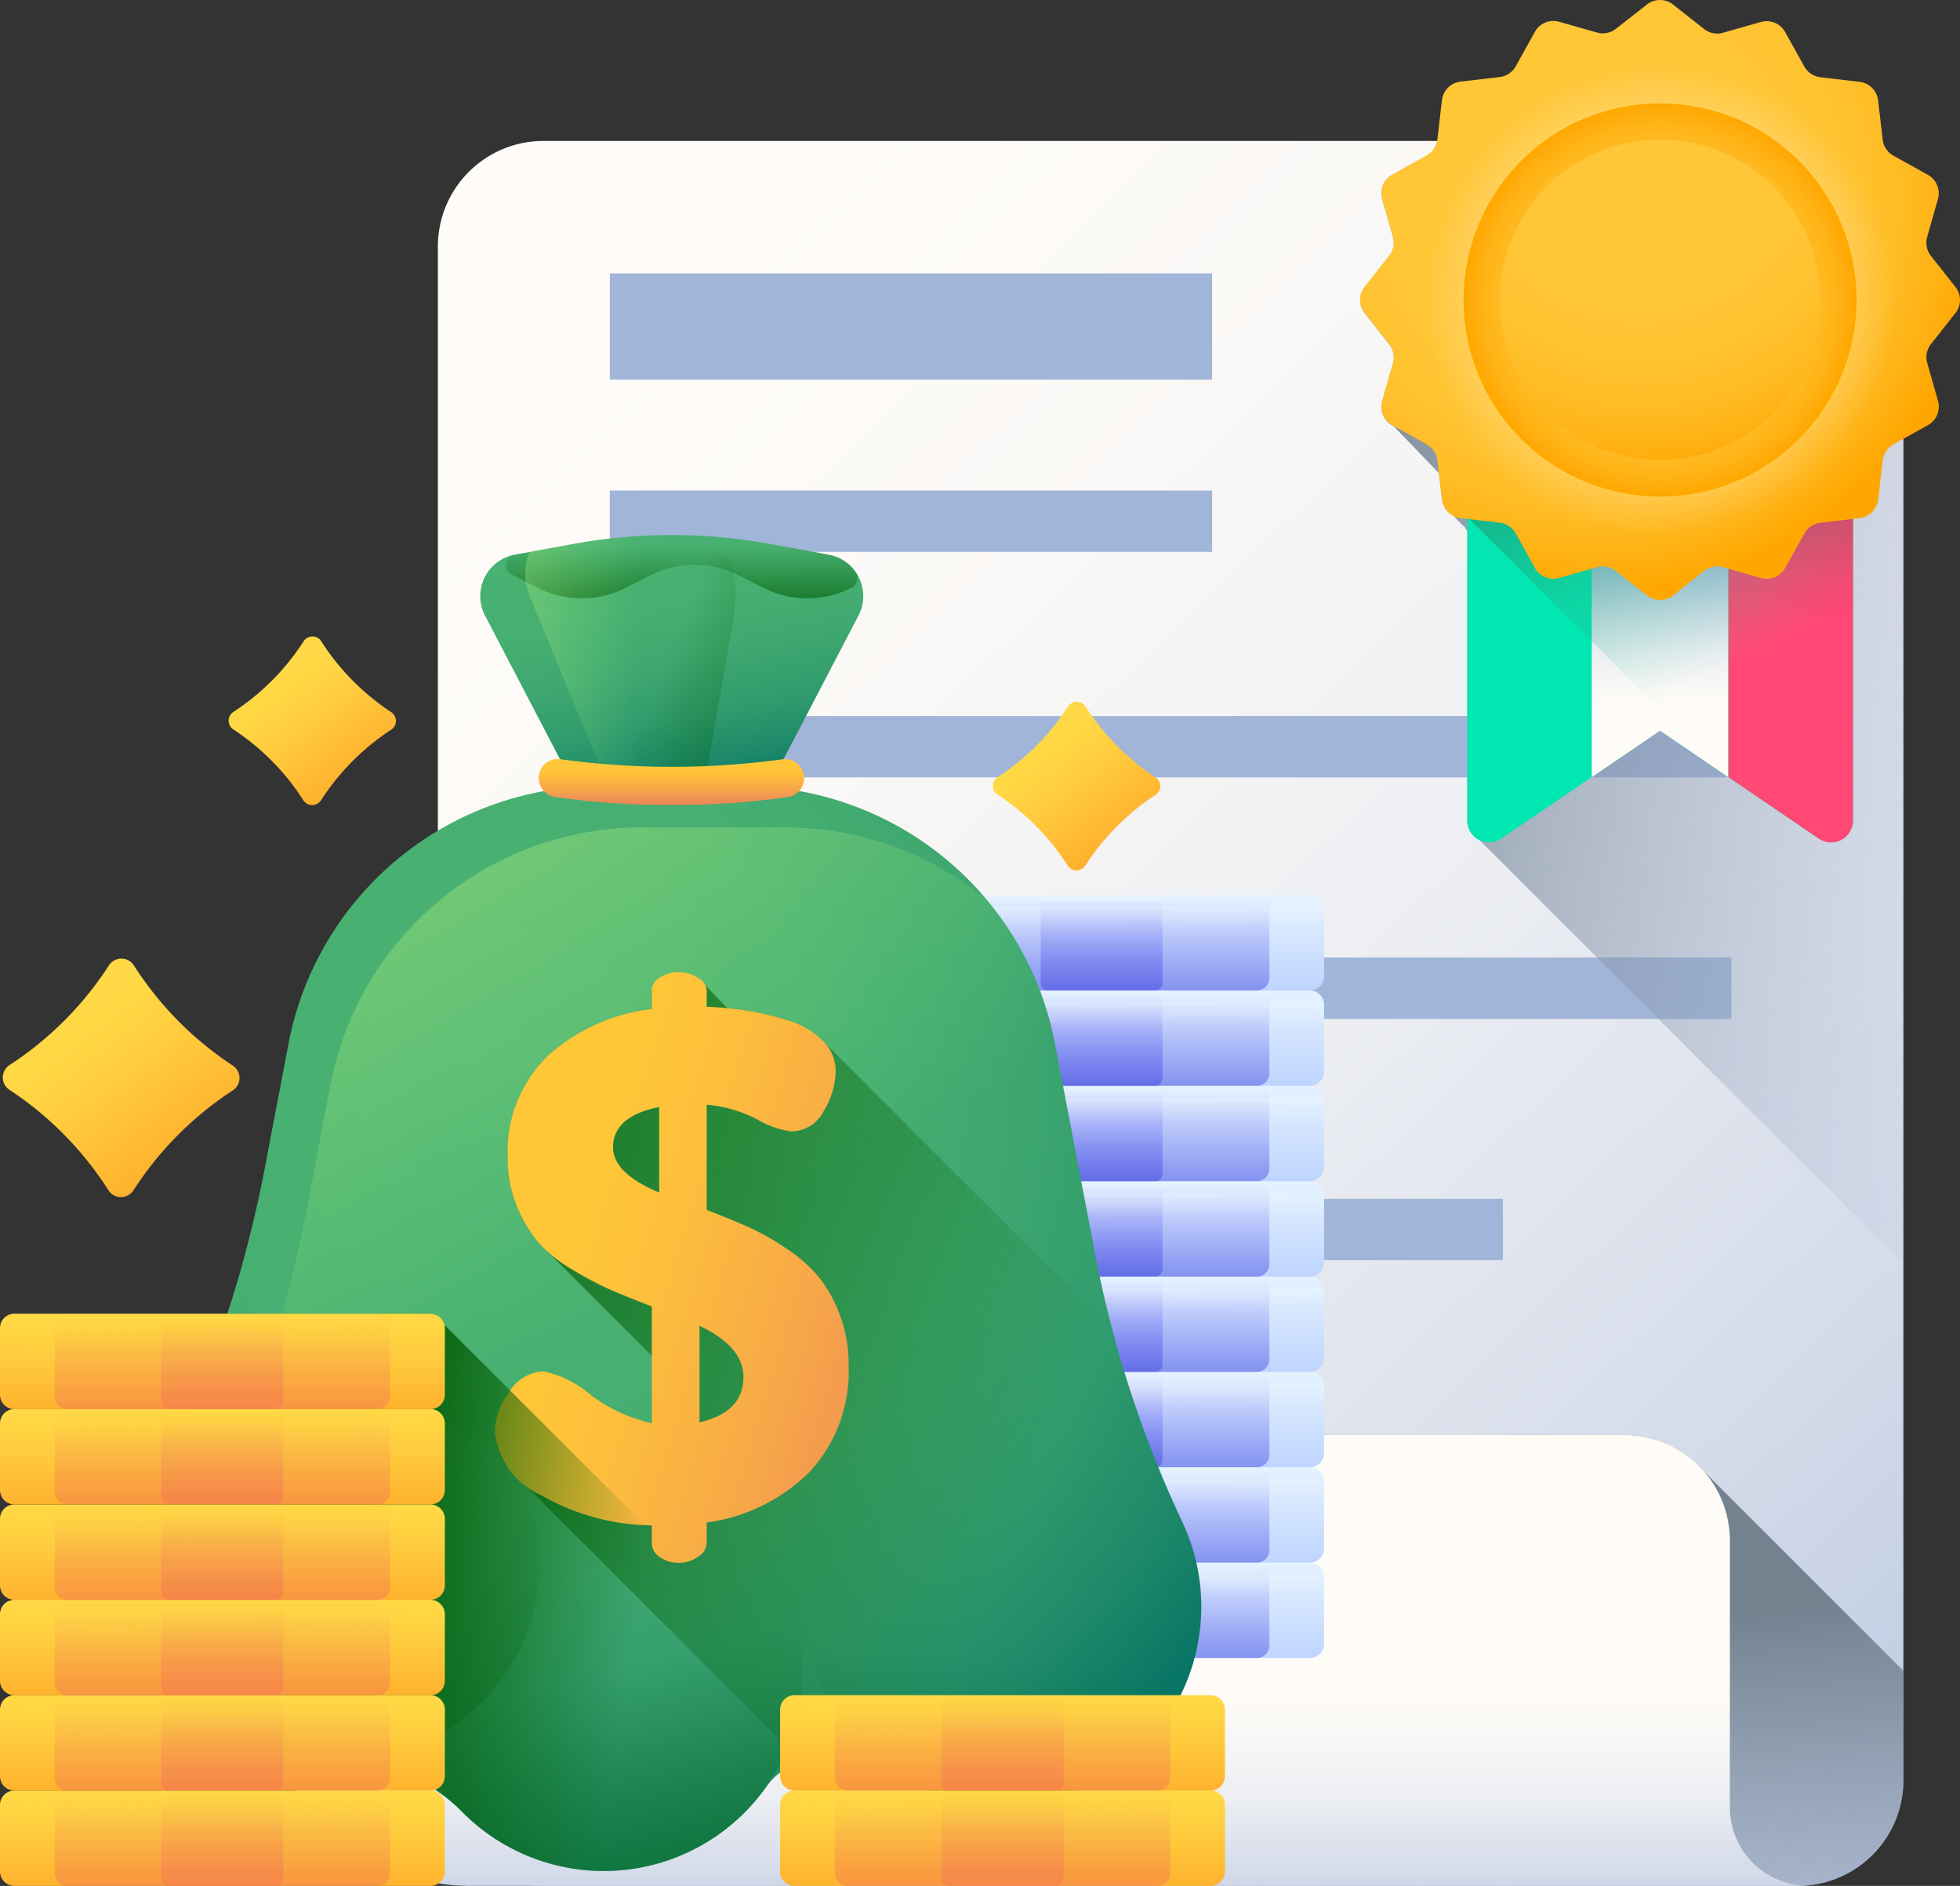 <svg xmlns="http://www.w3.org/2000/svg" xmlns:xlink="http://www.w3.org/1999/xlink" width="51.978" height="50" viewBox="0 0 51.978 50">
  <rect x="0" y="0" width="51.978" height="50" fill="#333333" stroke="none"/>
  <defs>
    <style>
      .cls-1 {
        fill: url(#linear-gradient);
      }

      .cls-2 {
        fill: url(#linear-gradient-2);
      }

      .cls-3 {
        fill: url(#linear-gradient-3);
      }

      .cls-4 {
        fill: #a1b5d8;
      }

      .cls-5 {
        fill: url(#linear-gradient-4);
      }

      .cls-6 {
        fill: url(#linear-gradient-5);
      }

      .cls-7 {
        fill: url(#linear-gradient-6);
      }

      .cls-8 {
        fill: url(#linear-gradient-7);
      }

      .cls-9 {
        fill: url(#linear-gradient-8);
      }

      .cls-10 {
        fill: url(#radial-gradient);
      }

      .cls-11 {
        fill: url(#linear-gradient-9);
      }

      .cls-12 {
        fill: url(#radial-gradient-2);
      }

      .cls-13 {
        fill: url(#radial-gradient-3);
      }

      .cls-14 {
        fill: url(#radial-gradient-4);
      }

      .cls-15 {
        fill: url(#linear-gradient-10);
      }

      .cls-16 {
        fill: url(#linear-gradient-11);
      }

      .cls-17 {
        fill: url(#linear-gradient-13);
      }

      .cls-18 {
        fill: url(#linear-gradient-30);
      }

      .cls-19 {
        fill: url(#linear-gradient-37);
      }

      .cls-20 {
        fill: url(#radial-gradient-5);
      }

      .cls-21 {
        fill: url(#linear-gradient-42);
      }

      .cls-22 {
        fill: url(#linear-gradient-43);
      }

      .cls-23 {
        fill: url(#linear-gradient-44);
      }

      .cls-24 {
        fill: url(#linear-gradient-45);
      }

      .cls-25 {
        fill: url(#linear-gradient-46);
      }

      .cls-26 {
        fill: url(#linear-gradient-47);
      }

      .cls-27 {
        fill: url(#linear-gradient-48);
      }

      .cls-28 {
        fill: url(#linear-gradient-49);
      }

      .cls-29 {
        fill: url(#linear-gradient-50);
      }

      .cls-30 {
        fill: url(#linear-gradient-51);
      }

      .cls-31 {
        fill: url(#linear-gradient-52);
      }

      .cls-32 {
        fill: url(#linear-gradient-53);
      }

      .cls-33 {
        fill: url(#linear-gradient-54);
      }

      .cls-34 {
        fill: url(#linear-gradient-55);
      }

      .cls-35 {
        fill: url(#linear-gradient-57);
      }

      .cls-36 {
        fill: url(#linear-gradient-66);
      }

      .cls-37 {
        fill: url(#linear-gradient-73);
      }

      .cls-38 {
        fill: url(#linear-gradient-86);
      }

      .cls-39 {
        fill: url(#linear-gradient-87);
      }

      .cls-40 {
        fill: url(#linear-gradient-88);
      }
    </style>
    <linearGradient id="linear-gradient" x1="0.173" y1="0.087" x2="1.09" y2="1.245" gradientUnits="objectBoundingBox">
      <stop offset="0" stop-color="#fffcf8"/>
      <stop offset="0.188" stop-color="#faf8f6"/>
      <stop offset="0.404" stop-color="#eceef2"/>
      <stop offset="0.635" stop-color="#d5dcea"/>
      <stop offset="0.875" stop-color="#b5c4df"/>
      <stop offset="1" stop-color="#a1b5d8"/>
    </linearGradient>
    <linearGradient id="linear-gradient-2" x1="0.773" y1="1.579" x2="0.45" y2="0.532" gradientUnits="objectBoundingBox">
      <stop offset="0" stop-color="#a1b5d8" stop-opacity="0"/>
      <stop offset="0.034" stop-color="#9fb3d5" stop-opacity="0.035"/>
      <stop offset="0.452" stop-color="#8898af" stop-opacity="0.451"/>
      <stop offset="0.788" stop-color="#798898" stop-opacity="0.788"/>
      <stop offset="1" stop-color="#748290"/>
    </linearGradient>
    <linearGradient id="linear-gradient-3" x1="0.5" y1="0.527" x2="0.5" y2="1.216" xlink:href="#linear-gradient"/>
    <linearGradient id="linear-gradient-4" x1="1.296" y1="0.671" x2="-0.025" y2="0.033" xlink:href="#linear-gradient-2"/>
    <linearGradient id="linear-gradient-5" x1="0.5" y1="0.518" x2="0.5" y2="0.031" gradientUnits="objectBoundingBox">
      <stop offset="0" stop-color="#00e7b2"/>
      <stop offset="0.246" stop-color="#05e5b1"/>
      <stop offset="0.53" stop-color="#13ddac"/>
      <stop offset="0.832" stop-color="#2ad1a5"/>
      <stop offset="1" stop-color="#3ac9a0"/>
    </linearGradient>
    <linearGradient id="linear-gradient-6" x1="0.5" y1="0.865" x2="0.5" y2="0.497" xlink:href="#linear-gradient"/>
    <linearGradient id="linear-gradient-7" x1="0.5" y1="0.581" x2="0.5" y2="0.131" gradientUnits="objectBoundingBox">
      <stop offset="0" stop-color="#ff4974"/>
      <stop offset="0.211" stop-color="#fd4470"/>
      <stop offset="0.469" stop-color="#f83565"/>
      <stop offset="0.748" stop-color="#ef1d52"/>
      <stop offset="1" stop-color="#e4003d"/>
    </linearGradient>
    <linearGradient id="linear-gradient-8" x1="0.679" y1="0.656" x2="0.406" y2="-0.067" gradientUnits="objectBoundingBox">
      <stop offset="0" stop-color="#3ac9a0" stop-opacity="0"/>
      <stop offset="0.035" stop-color="#38c69d" stop-opacity="0.035"/>
      <stop offset="0.417" stop-color="#23aa82" stop-opacity="0.416"/>
      <stop offset="0.751" stop-color="#169971" stop-opacity="0.753"/>
      <stop offset="1" stop-color="#11936b"/>
    </linearGradient>
    <radialGradient id="radial-gradient" cx="0.378" cy="0.329" r="0.661" gradientTransform="translate(0)" gradientUnits="objectBoundingBox">
      <stop offset="0" stop-color="#ffc738"/>
      <stop offset="0.487" stop-color="#ffc636"/>
      <stop offset="0.675" stop-color="#ffc22f"/>
      <stop offset="0.81" stop-color="#ffbb23"/>
      <stop offset="0.92" stop-color="#ffb112"/>
      <stop offset="1" stop-color="#ffa700"/>
    </radialGradient>
    <linearGradient id="linear-gradient-9" x1="-22.273" y1="-26.434" x2="-21.499" y2="-25.661" gradientUnits="objectBoundingBox">
      <stop offset="0" stop-color="#fff465"/>
      <stop offset="1" stop-color="#ffe600"/>
    </linearGradient>
    <radialGradient id="radial-gradient-2" cx="0.5" cy="0.5" r="0.442" gradientTransform="translate(0)" gradientUnits="objectBoundingBox">
      <stop offset="0" stop-color="#fffcf8"/>
      <stop offset="0.949" stop-color="#fffcf8" stop-opacity="0.051"/>
      <stop offset="1" stop-color="#fffcf8" stop-opacity="0"/>
    </radialGradient>
    <radialGradient id="radial-gradient-3" cx="0.5" cy="0.5" r="0.5" xlink:href="#radial-gradient"/>
    <radialGradient id="radial-gradient-4" cx="0.434" cy="0.008" r="1.041" xlink:href="#radial-gradient"/>
    <linearGradient id="linear-gradient-10" x1="0.5" y1="0.021" x2="0.5" y2="1.317" gradientUnits="objectBoundingBox">
      <stop offset="0" stop-color="#e4f2ff"/>
      <stop offset="1" stop-color="#b2cbff"/>
    </linearGradient>
    <linearGradient id="linear-gradient-11" x1="0.5" y1="0.039" x2="0.5" y2="2.22" gradientUnits="objectBoundingBox">
      <stop offset="0" stop-color="#3f3ced" stop-opacity="0"/>
      <stop offset="0.28" stop-color="#3c3de4" stop-opacity="0.278"/>
      <stop offset="0.731" stop-color="#3541cc" stop-opacity="0.729"/>
      <stop offset="1" stop-color="#2f43bb"/>
    </linearGradient>
    <linearGradient id="linear-gradient-13" x1="0.484" y1="0.304" x2="0.37" y2="-1.119" gradientUnits="objectBoundingBox">
      <stop offset="0" stop-color="#fff" stop-opacity="0"/>
      <stop offset="1" stop-color="#fff"/>
    </linearGradient>
    <linearGradient id="linear-gradient-30" y1="0.021" y2="1.317" xlink:href="#linear-gradient-10"/>
    <linearGradient id="linear-gradient-37" x1="0.484" y1="0.304" x2="0.37" y2="-1.119" xlink:href="#linear-gradient-13"/>
    <radialGradient id="radial-gradient-5" cx="0.35" cy="0.274" r="0.824" gradientTransform="translate(-0.012) scale(1.024 1)" gradientUnits="objectBoundingBox">
      <stop offset="0" stop-color="#4ab272"/>
      <stop offset="0.339" stop-color="#47b071"/>
      <stop offset="0.55" stop-color="#3fa870"/>
      <stop offset="0.727" stop-color="#309b6d"/>
      <stop offset="0.884" stop-color="#1c8869"/>
      <stop offset="1" stop-color="#077565"/>
    </radialGradient>
    <linearGradient id="linear-gradient-42" x1="0.505" y1="0.338" x2="0.433" y2="2.582" gradientUnits="objectBoundingBox">
      <stop offset="0" stop-color="#005a01" stop-opacity="0"/>
      <stop offset="1" stop-color="#005a01"/>
    </linearGradient>
    <linearGradient id="linear-gradient-43" x1="0.501" y1="0.502" x2="0.821" y2="1.724" xlink:href="#linear-gradient-42"/>
    <linearGradient id="linear-gradient-44" x1="0.489" y1="0.642" x2="0.372" y2="2.146" xlink:href="#linear-gradient-42"/>
    <linearGradient id="linear-gradient-45" x1="0.418" y1="0.466" x2="-0.17" y2="-0.559" gradientUnits="objectBoundingBox">
      <stop offset="0" stop-color="#91f27f" stop-opacity="0"/>
      <stop offset="1" stop-color="#ffed82"/>
    </linearGradient>
    <linearGradient id="linear-gradient-46" x1="0.753" y1="0.658" x2="-0.32" y2="0.144" xlink:href="#linear-gradient-42"/>
    <linearGradient id="linear-gradient-47" x1="0.254" y1="0.361" x2="1.429" y2="0.967" gradientUnits="objectBoundingBox">
      <stop offset="0" stop-color="#ffc738"/>
      <stop offset="0.188" stop-color="#fdbf3c"/>
      <stop offset="0.484" stop-color="#f7a848"/>
      <stop offset="0.849" stop-color="#ed835b"/>
      <stop offset="1" stop-color="#e97264"/>
    </linearGradient>
    <linearGradient id="linear-gradient-48" x1="0.375" y1="-0.16" x2="0.741" y2="1.019" gradientTransform="matrix(1, 0, 0, 1, 0, 0)" xlink:href="#radial-gradient-5"/>
    <linearGradient id="linear-gradient-49" x1="0.485" y1="0.462" x2="1.968" y2="1.629" xlink:href="#linear-gradient-42"/>
    <linearGradient id="linear-gradient-50" x1="0.492" y1="0.156" x2="0.519" y2="1.639" xlink:href="#linear-gradient-42"/>
    <linearGradient id="linear-gradient-51" x1="0.334" y1="0.5" x2="-0.74" y2="0.474" xlink:href="#linear-gradient-45"/>
    <linearGradient id="linear-gradient-52" x1="0.5" y1="0.172" x2="0.5" y2="1.155" xlink:href="#linear-gradient-47"/>
    <linearGradient id="linear-gradient-53" x1="0.66" y1="0.518" x2="0.286" y2="0.477" xlink:href="#linear-gradient-42"/>
    <linearGradient id="linear-gradient-54" x1="0.5" y1="0.021" x2="0.5" y2="1.317" gradientUnits="objectBoundingBox">
      <stop offset="0" stop-color="#ffd945"/>
      <stop offset="0.304" stop-color="#ffcd3e"/>
      <stop offset="0.856" stop-color="#ffad2b"/>
      <stop offset="1" stop-color="#ffa325"/>
    </linearGradient>
    <linearGradient id="linear-gradient-55" x1="0.5" y1="0.039" x2="0.5" y2="2.22" gradientUnits="objectBoundingBox">
      <stop offset="0" stop-color="#e87264" stop-opacity="0"/>
      <stop offset="1" stop-color="#ff7044"/>
    </linearGradient>
    <linearGradient id="linear-gradient-57" x1="0.484" y1="0.304" x2="0.37" y2="-1.119" gradientUnits="objectBoundingBox">
      <stop offset="0" stop-color="#ffd945" stop-opacity="0"/>
      <stop offset="1" stop-color="#fbed21"/>
    </linearGradient>
    <linearGradient id="linear-gradient-66" y1="0.021" y2="1.317" xlink:href="#linear-gradient-54"/>
    <linearGradient id="linear-gradient-73" x1="0.484" y1="0.304" x2="0.37" y2="-1.119" xlink:href="#linear-gradient-57"/>
    <linearGradient id="linear-gradient-86" x1="0.334" y1="0.268" x2="0.864" y2="0.97" xlink:href="#linear-gradient-54"/>
    <linearGradient id="linear-gradient-87" x1="0.329" y1="0.26" x2="0.859" y2="0.961" xlink:href="#linear-gradient-54"/>
    <linearGradient id="linear-gradient-88" x1="0.33" y1="0.252" x2="0.86" y2="0.953" xlink:href="#linear-gradient-54"/>
  </defs>
  <g id="Group_10467" data-name="Group 10467" transform="translate(-964.49 -139)">
    <g id="Group_8295" data-name="Group 8295" transform="translate(971.49 139)">
      <path id="Path_8857" data-name="Path 8857" class="cls-1" d="M83.245,84.49H49.98a2.8,2.8,0,0,1-2.8-2.8V41.027a2.8,2.8,0,0,1,2.8-2.8H83.245a2.8,2.8,0,0,1,2.8,2.8V81.686A2.8,2.8,0,0,1,83.245,84.49Zm0,0" transform="translate(-42.568 -34.49)"/>
      <path id="Path_8858" data-name="Path 8858" class="cls-2" d="M49.98,401.512H83.245a2.8,2.8,0,0,0,2.8-2.8v-2.9l-5.336-5.336a2.8,2.8,0,0,0-2.076-.919H47.175v9.153A2.8,2.8,0,0,0,49.98,401.512Zm0,0" transform="translate(-42.568 -351.513)"/>
      <path id="Path_8859" data-name="Path 8859" class="cls-3" d="M36.07,389.555H2.8a2.8,2.8,0,0,0-2.8,2.8v3.7a5.457,5.457,0,0,0,5.457,5.457h35.5a2.082,2.082,0,0,1-2.082-2.082v-7.071a2.8,2.8,0,0,0-2.8-2.8Zm0,0" transform="translate(0 -351.513)"/>
      <g id="Group_8294" data-name="Group 8294" transform="translate(9.172 7.255)">
        <path id="Path_8860" data-name="Path 8860" class="cls-4" d="M93.92,86.02h29.745v1.626H93.92Zm0,6.4h29.745V94.05H93.92Zm0,6.4h23.685v1.626H93.92Zm0-18.779h15.973v1.626H93.92Zm0-5.758h15.973V77.1H93.92Zm0,0" transform="translate(-93.92 -74.29)"/>
      </g>
      <path id="Path_8861" data-name="Path 8861" class="cls-5" d="M312.107,41.027a2.8,2.8,0,0,0-2.8-2.8h-9.564a.56.56,0,0,1-.279.393l-.914.508a.562.562,0,0,0-.267.644l.286,1.006a.56.56,0,0,1-.1.5l-.648.822a.561.561,0,0,0,0,.7l.648.822a.56.56,0,0,1,.1.5l-.286,1.006a.562.562,0,0,0,.267.644l.042.023,1.195,1.242.083.708a3.034,3.034,0,0,0,.6.719.562.562,0,0,0,.072.115l0,7.67a.576.576,0,0,0,.33.523L312.107,68Zm0,0" transform="translate(-268.626 -34.49)"/>
      <path id="Path_8862" data-name="Path 8862" class="cls-6" d="M336.075,103.094l-4.206-2.859-4.207,2.857a.581.581,0,0,1-.908-.481l0-13,10.229,0,0,13a.581.581,0,0,1-.908.481Zm0,0" transform="translate(-294.845 -80.863)"/>
      <path id="Path_8863" data-name="Path 8863" class="cls-7" d="M362.393,100.242l1.81,1.231,0-11.851h-3.622l0,11.851Zm0,0" transform="translate(-325.369 -80.869)"/>
      <path id="Path_8864" data-name="Path 8864" class="cls-8" d="M400.978,89.633l0,13a.581.581,0,0,1-.908.481l-2.395-1.629,0-11.85Zm0,0" transform="translate(-358.837 -80.88)"/>
      <path id="Path_8865" data-name="Path 8865" class="cls-9" d="M326.77,94.569l6.849,6.849,2.47,1.679a.581.581,0,0,0,.908-.481l0-13-10.229,0Zm0,0" transform="translate(-294.859 -80.865)"/>
      <path id="Path_8866" data-name="Path 8866" class="cls-10" d="M313.483,8.3l-.648.822a.56.56,0,0,0-.1.5l.286,1.006a.561.561,0,0,1-.267.644l-.914.509a.561.561,0,0,0-.284.425l-.122,1.039a.561.561,0,0,1-.492.492l-1.039.122a.561.561,0,0,0-.425.284l-.509.914a.561.561,0,0,1-.644.267l-1.006-.286a.561.561,0,0,0-.5.1l-.822.648a.56.56,0,0,1-.695,0l-.822-.648a.56.56,0,0,0-.5-.1l-1.006.286a.562.562,0,0,1-.644-.267l-.508-.914a.561.561,0,0,0-.425-.284l-1.039-.122a.561.561,0,0,1-.492-.492l-.122-1.039a.561.561,0,0,0-.284-.425l-.914-.508a.562.562,0,0,1-.267-.644l.286-1.006a.56.56,0,0,0-.1-.5l-.648-.822a.561.561,0,0,1,0-.7l.648-.821a.561.561,0,0,0,.1-.5l-.286-1.006a.561.561,0,0,1,.267-.644l.914-.509a.561.561,0,0,0,.284-.425l.122-1.04a.561.561,0,0,1,.492-.492l1.039-.122a.562.562,0,0,0,.425-.284l.508-.914a.561.561,0,0,1,.644-.267l1.006.286a.56.56,0,0,0,.5-.1L305.3.121a.559.559,0,0,1,.695,0l.822.648a.559.559,0,0,0,.5.1l1.006-.286a.561.561,0,0,1,.644.267l.509.914a.561.561,0,0,0,.425.284l1.039.122a.561.561,0,0,1,.492.492l.122,1.04a.561.561,0,0,0,.284.425l.914.508a.561.561,0,0,1,.267.644l-.286,1.006a.561.561,0,0,0,.1.5l.648.821a.561.561,0,0,1,0,.7Zm0,0" transform="translate(-268.626 0)"/>
      <path id="Path_8867" data-name="Path 8867" class="cls-11" d="M336.193,33.286a5.212,5.212,0,1,1-5.212-5.212A5.212,5.212,0,0,1,336.193,33.286Zm0,0" transform="translate(-293.957 -25.333)"/>
      <path id="Path_8868" data-name="Path 8868" class="cls-12" d="M320.822,16.046a7.077,7.077,0,1,1-7.077-7.077,7.078,7.078,0,0,1,7.077,7.077Zm0,0" transform="translate(-276.72 -8.093)"/>
      <path id="Path_8869" data-name="Path 8869" class="cls-13" d="M336.193,33.286a5.212,5.212,0,1,1-5.212-5.212A5.212,5.212,0,0,1,336.193,33.286Zm0,0" transform="translate(-293.957 -25.333)"/>
      <path id="Path_8870" data-name="Path 8870" class="cls-14" d="M344.145,42.2a4.247,4.247,0,1,1-4.246-4.246A4.247,4.247,0,0,1,344.145,42.2Zm0,0" transform="translate(-302.873 -34.25)"/>
    </g>
    <g id="Group_8416" data-name="Group 8416" transform="translate(964.49 153.184)">
      <path id="Path_9064" data-name="Path 9064" class="cls-15" d="M348.374,390.49H337.341a.382.382,0,0,1-.382-.382v-1.765a.381.381,0,0,1,.382-.381h11.033a.382.382,0,0,1,.382.381v1.765A.382.382,0,0,1,348.374,390.49Z" transform="translate(-313.641 -360.716)"/>
      <path id="Path_9065" data-name="Path 9065" class="cls-16" d="M366.164,390.49h-8.232a.331.331,0,0,1-.331-.331v-1.865a.332.332,0,0,1,.331-.331h8.232a.332.332,0,0,1,.332.331v1.865A.332.332,0,0,1,366.164,390.49Z" transform="translate(-332.833 -360.716)"/>
      <path id="Path_9066" data-name="Path 9066" class="cls-16" d="M400.9,390.49H398.07a.2.2,0,0,1-.2-.2v-2.128a.2.2,0,0,1,.2-.2H400.9a.2.2,0,0,1,.2.2v2.128A.2.2,0,0,1,400.9,390.49Z" transform="translate(-370.271 -360.716)"/>
      <path id="Path_9067" data-name="Path 9067" class="cls-17" d="M342.079,392.342a.382.382,0,0,0-.382.382v1.765a.4.4,0,0,0,.007.072l.042,0h11.033a.382.382,0,0,0,.382-.382v-1.765a.392.392,0,0,0-.007-.072l-.042,0Z" transform="translate(-318.047 -364.789)"/>
      <path id="Path_9068" data-name="Path 9068" class="cls-15" d="M348.374,354.49H337.341a.382.382,0,0,1-.382-.382v-1.765a.381.381,0,0,1,.382-.382h11.033a.382.382,0,0,1,.382.382v1.765A.382.382,0,0,1,348.374,354.49Z" transform="translate(-313.641 -327.245)"/>
      <path id="Path_9069" data-name="Path 9069" class="cls-16" d="M366.164,354.49h-8.232a.332.332,0,0,1-.331-.331v-1.866a.331.331,0,0,1,.331-.331h8.232a.332.332,0,0,1,.332.331v1.866A.332.332,0,0,1,366.164,354.49Z" transform="translate(-332.833 -327.245)"/>
      <path id="Path_9070" data-name="Path 9070" class="cls-16" d="M400.9,354.49H398.07a.2.2,0,0,1-.2-.2v-2.128a.2.2,0,0,1,.2-.2H400.9a.2.2,0,0,1,.2.2v2.128A.2.2,0,0,1,400.9,354.49Z" transform="translate(-370.271 -327.245)"/>
      <path id="Path_9071" data-name="Path 9071" class="cls-17" d="M342.079,356.342a.382.382,0,0,0-.382.382v1.765a.392.392,0,0,0,.007.071.308.308,0,0,0,.042,0h11.033a.382.382,0,0,0,.382-.382v-1.765a.4.4,0,0,0-.007-.072l-.042,0Z" transform="translate(-318.047 -331.317)"/>
      <path id="Path_9072" data-name="Path 9072" class="cls-15" d="M348.374,318.49H337.341a.381.381,0,0,1-.382-.381v-1.765a.382.382,0,0,1,.382-.382h11.033a.382.382,0,0,1,.382.382v1.765A.382.382,0,0,1,348.374,318.49Z" transform="translate(-313.641 -293.772)"/>
      <path id="Path_9073" data-name="Path 9073" class="cls-16" d="M366.164,318.49h-8.232a.332.332,0,0,1-.331-.331v-1.866a.331.331,0,0,1,.331-.331h8.232a.331.331,0,0,1,.332.331v1.866A.332.332,0,0,1,366.164,318.49Z" transform="translate(-332.833 -293.773)"/>
      <path id="Path_9074" data-name="Path 9074" class="cls-16" d="M400.9,318.49H398.07a.2.2,0,0,1-.2-.2v-2.129a.2.2,0,0,1,.2-.2H400.9a.2.2,0,0,1,.2.2v2.129A.2.2,0,0,1,400.9,318.49Z" transform="translate(-370.271 -293.773)"/>
      <path id="Path_9075" data-name="Path 9075" class="cls-17" d="M342.079,320.342a.382.382,0,0,0-.382.382v1.765a.4.4,0,0,0,.007.072l.042,0h11.033a.382.382,0,0,0,.382-.382v-1.765a.394.394,0,0,0-.007-.072l-.042,0Z" transform="translate(-318.047 -297.845)"/>
      <path id="Path_9076" data-name="Path 9076" class="cls-15" d="M348.374,282.49H337.341a.381.381,0,0,1-.382-.381v-1.765a.382.382,0,0,1,.382-.382h11.033a.382.382,0,0,1,.382.382v1.765A.382.382,0,0,1,348.374,282.49Z" transform="translate(-313.641 -260.301)"/>
      <path id="Path_9077" data-name="Path 9077" class="cls-16" d="M366.164,282.49h-8.232a.332.332,0,0,1-.331-.331v-1.866a.331.331,0,0,1,.331-.331h8.232a.331.331,0,0,1,.332.331v1.866A.332.332,0,0,1,366.164,282.49Z" transform="translate(-332.833 -260.301)"/>
      <path id="Path_9078" data-name="Path 9078" class="cls-16" d="M400.9,282.49H398.07a.2.2,0,0,1-.2-.2v-2.129a.2.2,0,0,1,.2-.2H400.9a.2.2,0,0,1,.2.2v2.129A.2.2,0,0,1,400.9,282.49Z" transform="translate(-370.271 -260.301)"/>
      <path id="Path_9079" data-name="Path 9079" class="cls-17" d="M342.079,284.342a.382.382,0,0,0-.382.382v1.765a.4.4,0,0,0,.007.072l.042,0h11.033a.382.382,0,0,0,.382-.381v-1.765a.39.39,0,0,0-.007-.072l-.042,0Z" transform="translate(-318.047 -264.373)"/>
      <path id="Path_9080" data-name="Path 9080" class="cls-15" d="M348.374,246.49H337.341a.382.382,0,0,1-.382-.382v-1.765a.382.382,0,0,1,.382-.382h11.033a.382.382,0,0,1,.382.382v1.765A.382.382,0,0,1,348.374,246.49Z" transform="translate(-313.641 -226.829)"/>
      <path id="Path_9081" data-name="Path 9081" class="cls-16" d="M366.164,246.49h-8.232a.332.332,0,0,1-.331-.331v-1.865a.331.331,0,0,1,.331-.331h8.232a.332.332,0,0,1,.332.331v1.865A.332.332,0,0,1,366.164,246.49Z" transform="translate(-332.833 -226.829)"/>
      <path id="Path_9082" data-name="Path 9082" class="cls-16" d="M400.9,246.49H398.07a.2.2,0,0,1-.2-.2v-2.129a.2.2,0,0,1,.2-.2H400.9a.2.2,0,0,1,.2.2v2.129A.2.2,0,0,1,400.9,246.49Z" transform="translate(-370.271 -226.829)"/>
      <path id="Path_9083" data-name="Path 9083" class="cls-17" d="M342.079,248.342a.382.382,0,0,0-.382.382v1.765a.4.4,0,0,0,.007.072l.042,0h11.033a.382.382,0,0,0,.382-.382v-1.765a.39.39,0,0,0-.007-.071l-.042,0Z" transform="translate(-318.047 -230.901)"/>
      <path id="Path_9084" data-name="Path 9084" class="cls-18" d="M348.374,210.49H337.341a.382.382,0,0,1-.382-.382v-1.765a.381.381,0,0,1,.382-.381h11.033a.382.382,0,0,1,.382.381v1.765A.382.382,0,0,1,348.374,210.49Z" transform="translate(-313.641 -193.357)"/>
      <path id="Path_9085" data-name="Path 9085" class="cls-16" d="M366.164,210.49h-8.232a.332.332,0,0,1-.331-.331v-1.865a.331.331,0,0,1,.331-.331h8.232a.332.332,0,0,1,.332.331v1.865A.332.332,0,0,1,366.164,210.49Z" transform="translate(-332.833 -193.357)"/>
      <path id="Path_9086" data-name="Path 9086" class="cls-16" d="M400.9,210.49H398.07a.2.2,0,0,1-.2-.2v-2.129a.2.2,0,0,1,.2-.2H400.9a.2.2,0,0,1,.2.2v2.129A.2.2,0,0,1,400.9,210.49Z" transform="translate(-370.271 -193.357)"/>
      <path id="Path_9087" data-name="Path 9087" class="cls-17" d="M342.079,212.342a.382.382,0,0,0-.382.382v1.765a.393.393,0,0,0,.007.072l.042,0h11.033a.381.381,0,0,0,.382-.381v-1.765a.392.392,0,0,0-.007-.072l-.042,0Z" transform="translate(-318.047 -197.43)"/>
      <path id="Path_9088" data-name="Path 9088" class="cls-15" d="M348.374,174.491H337.341a.382.382,0,0,1-.382-.381v-1.765a.382.382,0,0,1,.382-.382h11.033a.382.382,0,0,1,.382.382v1.765A.382.382,0,0,1,348.374,174.491Z" transform="translate(-313.641 -159.886)"/>
      <path id="Path_9089" data-name="Path 9089" class="cls-16" d="M366.164,174.49h-8.232a.331.331,0,0,1-.331-.331v-1.866a.331.331,0,0,1,.331-.331h8.232a.332.332,0,0,1,.332.331v1.866A.332.332,0,0,1,366.164,174.49Z" transform="translate(-332.833 -159.885)"/>
      <path id="Path_9090" data-name="Path 9090" class="cls-16" d="M400.9,174.491H398.07a.2.2,0,0,1-.2-.2v-2.129a.2.2,0,0,1,.2-.2H400.9a.2.2,0,0,1,.2.2v2.129A.2.2,0,0,1,400.9,174.491Z" transform="translate(-370.271 -159.886)"/>
      <path id="Path_9091" data-name="Path 9091" class="cls-19" d="M342.079,176.342a.382.382,0,0,0-.382.382v1.765a.4.4,0,0,0,.007.072l.042,0h11.033a.382.382,0,0,0,.382-.382v-1.765a.393.393,0,0,0-.007-.072l-.042,0Z" transform="translate(-318.047 -163.958)"/>
      <path id="Path_9092" data-name="Path 9092" class="cls-15" d="M348.374,138.491H337.341a.382.382,0,0,1-.382-.382v-1.765a.381.381,0,0,1,.382-.382h11.033a.382.382,0,0,1,.382.382v1.765A.382.382,0,0,1,348.374,138.491Z" transform="translate(-313.641 -126.415)"/>
      <path id="Path_9093" data-name="Path 9093" class="cls-16" d="M366.164,138.491h-8.232a.331.331,0,0,1-.331-.331v-1.866a.331.331,0,0,1,.331-.331h8.232a.332.332,0,0,1,.332.331v1.866A.332.332,0,0,1,366.164,138.491Z" transform="translate(-332.833 -126.415)"/>
      <path id="Path_9094" data-name="Path 9094" class="cls-16" d="M400.9,138.491H398.07a.2.2,0,0,1-.2-.2v-2.129a.2.2,0,0,1,.2-.2H400.9a.2.2,0,0,1,.2.2v2.129A.2.2,0,0,1,400.9,138.491Z" transform="translate(-370.271 -126.415)"/>
      <path id="Path_9095" data-name="Path 9095" class="cls-17" d="M342.079,140.343a.382.382,0,0,0-.382.382v1.765a.4.4,0,0,0,.007.072l.042,0h11.033a.382.382,0,0,0,.382-.382v-1.765a.39.39,0,0,0-.007-.072l-.042,0Z" transform="translate(-318.047 -130.487)"/>
      <path id="Path_9096" data-name="Path 9096" class="cls-20" d="M83.979,106.91,82.965,101.6a8.409,8.409,0,0,0-8.262-6.83H70.9a8.409,8.409,0,0,0-8.262,6.83l-.575,3.012a32.016,32.016,0,0,1-2.756,8.362,5.251,5.251,0,0,0-.551,2.577,5.412,5.412,0,0,0,5.168,5.052h.059a4.61,4.61,0,0,1,3.253,1.356,5.279,5.279,0,0,0,8.082-.671,1.633,1.633,0,0,1,1.346-.685h.009a4.6,4.6,0,0,0,.676-.05,1.632,1.632,0,0,1,1.181.287,5.276,5.276,0,0,0,7.8-6.586A29.821,29.821,0,0,1,83.979,106.91Z" transform="translate(-54.987 -88.112)"/>
      <ellipse id="Ellipse_374" data-name="Ellipse 374" class="cls-21" cx="5.278" cy="5.274" rx="5.278" ry="5.274" transform="translate(3.764 21.942)"/>
      <ellipse id="Ellipse_375" data-name="Ellipse 375" class="cls-22" cx="5.278" cy="5.274" rx="5.278" ry="5.274" transform="translate(10.731 24.872)"/>
      <ellipse id="Ellipse_376" data-name="Ellipse 376" class="cls-23" cx="5.278" cy="5.274" rx="5.278" ry="5.274" transform="translate(21.308 23.145)"/>
      <path id="Path_9097" data-name="Path 9097" class="cls-24" d="M101.45,131.511a5.259,5.259,0,0,0-.5-2.646,29.816,29.816,0,0,1-2.356-7.343l-1.014-5.313a8.375,8.375,0,0,0-1.793-3.8,8.4,8.4,0,0,0-5.364-1.931h-3.8a8.409,8.409,0,0,0-8.262,6.83l-.575,3.012a32.014,32.014,0,0,1-2.756,8.362,5.251,5.251,0,0,0-.551,2.577,5.147,5.147,0,0,0,1.061,2.882,5.181,5.181,0,0,0,3,1.066h.059a4.61,4.61,0,0,1,3.253,1.356,5.279,5.279,0,0,0,8.082-.671,1.632,1.632,0,0,1,1.346-.685h.009a4.615,4.615,0,0,0,.676-.05,1.631,1.631,0,0,1,1.18.287,5.279,5.279,0,0,0,8.309-3.94Z" transform="translate(-69.598 -102.724)"/>
      <path id="Path_9098" data-name="Path 9098" class="cls-25" d="M199.677,166.351a7.551,7.551,0,0,0-1.089-.256q-.249-.038-.5-.062l0,0-.774-.8a.893.893,0,0,0-.5-.15.9.9,0,0,0-.516.142.4.4,0,0,0-.21.336v.5a4.953,4.953,0,0,0-2.742,1.227,3.518,3.518,0,0,0-1.079,2.725,3.252,3.252,0,0,0,.248,1.289,3.56,3.56,0,0,0,.573.954l3,3v1.782a4.17,4.17,0,0,1-1.624-.754,2.809,2.809,0,0,0-1.242-.62,1.119,1.119,0,0,0-.908.535,1.8,1.8,0,0,0-.392,1.069,1.7,1.7,0,0,0,.683,1.287l7.48,7.474a1.7,1.7,0,0,1,.39-.044h.009a4.6,4.6,0,0,0,.676-.05,1.632,1.632,0,0,1,1.18.287,5.276,5.276,0,0,0,7.8-6.586,28.253,28.253,0,0,1-1.836-5.049l-7.7-7.7A2.2,2.2,0,0,0,199.677,166.351Z" transform="translate(-178.796 -153.487)"/>
      <path id="Path_9099" data-name="Path 9099" class="cls-26" d="M201.063,174.148a3.651,3.651,0,0,0-.573-1.012,4,4,0,0,0-.889-.764,6.851,6.851,0,0,0-.994-.554q-.439-.191-1.07-.439v-2.787a3.573,3.573,0,0,1,1.328.382,2.451,2.451,0,0,0,.908.325.967.967,0,0,0,.869-.543,2.09,2.09,0,0,0,.315-1.048,1.134,1.134,0,0,0-.353-.826,2.2,2.2,0,0,0-.927-.531,7.57,7.57,0,0,0-1.089-.256,9.205,9.205,0,0,0-1.051-.1v-.441a.411.411,0,0,0-.229-.326.893.893,0,0,0-.5-.15.9.9,0,0,0-.516.142.4.4,0,0,0-.21.336v.5a4.954,4.954,0,0,0-2.742,1.227,3.518,3.518,0,0,0-1.079,2.725,3.252,3.252,0,0,0,.248,1.289,3.561,3.561,0,0,0,.573.955,3.769,3.769,0,0,0,.917.725,8.728,8.728,0,0,0,.994.525q.4.172,1.089.439v3.093a4.17,4.17,0,0,1-1.624-.754,2.811,2.811,0,0,0-1.242-.62,1.119,1.119,0,0,0-.908.535,1.8,1.8,0,0,0-.392,1.069,2.068,2.068,0,0,0,1.233,1.68,5.965,5.965,0,0,0,2.933.8v.477a.442.442,0,0,0,.21.363.854.854,0,0,0,.516.153.845.845,0,0,0,.5-.162.448.448,0,0,0,.229-.353v-.554a4.743,4.743,0,0,0,2.742-1.356A3.892,3.892,0,0,0,201.3,175.5,3.7,3.7,0,0,0,201.063,174.148Zm-4.786-3.227q-1.223-.515-1.223-1.2,0-.821,1.223-1.069Zm1.07,6.09v-2.558q1.165.554,1.165,1.356Q198.512,176.745,197.346,177.012Z" transform="translate(-178.796 -153.487)"/>
      <path id="Path_9100" data-name="Path 9100" class="cls-27" d="M194.065,6.655H188.88l-2.359-4.518a1.117,1.117,0,0,1,.79-1.616l1.545-.283a14.521,14.521,0,0,1,5.233,0l1.545.283a1.117,1.117,0,0,1,.79,1.616Z" transform="translate(-173.658 0.001)"/>
      <path id="Path_9101" data-name="Path 9101" class="cls-28" d="M237.175,6.655H235.45l-.785-4.518c-.116-.667.016-1.48.263-1.616l.514-.283a1.712,1.712,0,0,1,1.741,0L237.7.52c.246.136.379.949.263,1.616Z" transform="translate(-218.498 0.001)"/>
      <path id="Path_9102" data-name="Path 9102" class="cls-29" d="M205.424.978a.289.289,0,0,1-.107.423,2.584,2.584,0,0,1-2.341,0l-.65-.33a2.584,2.584,0,0,0-2.341,0l-.65.33a2.584,2.584,0,0,1-2.341,0l-.68-.346a.283.283,0,0,1,.069-.531h.007L197.933.24a14.542,14.542,0,0,1,5.233,0l1.545.284a1.106,1.106,0,0,1,.712.454Z" transform="translate(-182.736 -0.002)"/>
      <path id="Path_9103" data-name="Path 9103" class="cls-30" d="M212.239,1.608a1.494,1.494,0,0,0,.078-.258,1.115,1.115,0,0,0-.883-.83L209.889.237a14.522,14.522,0,0,0-5.233,0L203.5.448a1.534,1.534,0,0,0,0,1.16l2.082,5.047h4.283l1.393-2.667Z" transform="translate(-189.458 0.001)"/>
      <path id="Path_9104" data-name="Path 9104" class="cls-31" d="M212.47,85.9a20.756,20.756,0,0,1-3.06-.207.507.507,0,1,1,.151-1,21.727,21.727,0,0,0,5.818,0,.506.506,0,1,1,.15,1A20.747,20.747,0,0,1,212.47,85.9Z" transform="translate(-194.656 -78.742)"/>
      <path id="Path_9105" data-name="Path 9105" class="cls-32" d="M66.771,294.294A.381.381,0,0,0,66.4,294H61.012a29.422,29.422,0,0,1-1.707,4.212,5.253,5.253,0,0,0-.551,2.577,5.412,5.412,0,0,0,5.168,5.052h.059a4.61,4.61,0,0,1,3.253,1.356,5.279,5.279,0,0,0,8.082-.671,1.632,1.632,0,0,1,1.346-.684h.009a4.6,4.6,0,0,0,.676-.05,1.631,1.631,0,0,1,1.18.287c.039.028.08.055.12.081Z" transform="translate(-54.986 -273.354)"/>
      <path id="Path_9106" data-name="Path 9106" class="cls-33" d="M16.612,476.528H5.579a.382.382,0,0,1-.382-.381v-1.765A.382.382,0,0,1,5.579,474H16.612a.382.382,0,0,1,.382.382v1.765A.382.382,0,0,1,16.612,476.528Z" transform="translate(-5.197 -440.712)"/>
      <path id="Path_9107" data-name="Path 9107" class="cls-34" d="M34.4,476.528H26.171a.332.332,0,0,1-.332-.331v-1.866a.332.332,0,0,1,.332-.331H34.4a.332.332,0,0,1,.332.331V476.2A.332.332,0,0,1,34.4,476.528Z" transform="translate(-24.388 -440.712)"/>
      <path id="Path_9108" data-name="Path 9108" class="cls-34" d="M69.143,476.528H66.308a.2.2,0,0,1-.2-.2V474.2a.2.2,0,0,1,.2-.2h2.835a.2.2,0,0,1,.2.2v2.128A.2.2,0,0,1,69.143,476.528Z" transform="translate(-61.827 -440.712)"/>
      <path id="Path_9109" data-name="Path 9109" class="cls-35" d="M10.316,478.38a.382.382,0,0,0-.382.382v1.765a.378.378,0,0,0,.007.071l.042,0H21.016a.381.381,0,0,0,.382-.382v-1.765a.378.378,0,0,0-.007-.071l-.042,0Z" transform="translate(-9.601 -444.784)"/>
      <path id="Path_9110" data-name="Path 9110" class="cls-33" d="M16.612,440.529H5.579a.382.382,0,0,1-.382-.382v-1.765A.382.382,0,0,1,5.579,438H16.612a.382.382,0,0,1,.382.382v1.765A.382.382,0,0,1,16.612,440.529Z" transform="translate(-5.197 -407.24)"/>
      <path id="Path_9111" data-name="Path 9111" class="cls-34" d="M34.4,440.527H26.171a.332.332,0,0,1-.332-.331V438.33a.331.331,0,0,1,.332-.331H34.4a.331.331,0,0,1,.332.331V440.2A.332.332,0,0,1,34.4,440.527Z" transform="translate(-24.388 -407.24)"/>
      <path id="Path_9112" data-name="Path 9112" class="cls-34" d="M69.143,440.529H66.308a.2.2,0,0,1-.2-.2V438.2a.2.2,0,0,1,.2-.2h2.835a.2.2,0,0,1,.2.2v2.128A.2.2,0,0,1,69.143,440.529Z" transform="translate(-61.827 -407.24)"/>
      <path id="Path_9113" data-name="Path 9113" class="cls-35" d="M10.316,442.38a.382.382,0,0,0-.382.382v1.765a.382.382,0,0,0,.007.072l.042,0H21.016a.382.382,0,0,0,.382-.382v-1.765a.381.381,0,0,0-.007-.072l-.042,0Z" transform="translate(-9.601 -411.313)"/>
      <path id="Path_9114" data-name="Path 9114" class="cls-33" d="M16.612,404.529H5.579a.382.382,0,0,1-.382-.382v-1.765A.382.382,0,0,1,5.579,402H16.612a.382.382,0,0,1,.382.382v1.765A.382.382,0,0,1,16.612,404.529Z" transform="translate(-5.197 -373.768)"/>
      <path id="Path_9115" data-name="Path 9115" class="cls-34" d="M34.4,404.528H26.171a.332.332,0,0,1-.332-.331v-1.866a.332.332,0,0,1,.332-.331H34.4a.332.332,0,0,1,.332.331V404.2A.332.332,0,0,1,34.4,404.528Z" transform="translate(-24.388 -373.768)"/>
      <path id="Path_9116" data-name="Path 9116" class="cls-34" d="M69.143,404.528H66.308a.2.2,0,0,1-.2-.2V402.2a.2.2,0,0,1,.2-.2h2.835a.2.2,0,0,1,.2.2v2.128A.2.2,0,0,1,69.143,404.528Z" transform="translate(-61.827 -373.768)"/>
      <path id="Path_9117" data-name="Path 9117" class="cls-35" d="M10.316,406.38a.382.382,0,0,0-.382.382v1.765a.382.382,0,0,0,.007.072l.042,0H21.016a.382.382,0,0,0,.382-.382v-1.765a.381.381,0,0,0-.007-.072l-.042,0Z" transform="translate(-9.601 -377.841)"/>
      <path id="Path_9118" data-name="Path 9118" class="cls-36" d="M16.612,368.528H5.579a.382.382,0,0,1-.382-.382v-1.765A.381.381,0,0,1,5.579,366H16.612a.382.382,0,0,1,.382.382v1.765A.382.382,0,0,1,16.612,368.528Z" transform="translate(-5.197 -340.297)"/>
      <path id="Path_9119" data-name="Path 9119" class="cls-34" d="M34.4,368.527H26.171a.332.332,0,0,1-.332-.331V366.33a.331.331,0,0,1,.332-.331H34.4a.331.331,0,0,1,.332.331V368.2A.332.332,0,0,1,34.4,368.527Z" transform="translate(-24.388 -340.295)"/>
      <path id="Path_9120" data-name="Path 9120" class="cls-34" d="M69.143,368.528H66.308a.2.2,0,0,1-.2-.2V366.2a.2.2,0,0,1,.2-.2h2.835a.2.2,0,0,1,.2.2v2.129A.2.2,0,0,1,69.143,368.528Z" transform="translate(-61.827 -340.297)"/>
      <path id="Path_9121" data-name="Path 9121" class="cls-35" d="M10.316,370.38a.382.382,0,0,0-.382.382v1.765a.38.38,0,0,0,.007.071l.042,0H21.016a.382.382,0,0,0,.382-.382v-1.765a.379.379,0,0,0-.007-.071l-.042,0Z" transform="translate(-9.601 -344.369)"/>
      <path id="Path_9122" data-name="Path 9122" class="cls-33" d="M16.612,332.529H5.579a.382.382,0,0,1-.382-.382v-1.765A.382.382,0,0,1,5.579,330H16.612a.382.382,0,0,1,.382.382v1.765A.382.382,0,0,1,16.612,332.529Z" transform="translate(-5.197 -306.826)"/>
      <path id="Path_9123" data-name="Path 9123" class="cls-34" d="M34.4,332.529H26.171a.332.332,0,0,1-.332-.331v-1.865a.332.332,0,0,1,.332-.331H34.4a.332.332,0,0,1,.332.331V332.2A.332.332,0,0,1,34.4,332.529Z" transform="translate(-24.388 -306.826)"/>
      <path id="Path_9124" data-name="Path 9124" class="cls-34" d="M69.143,332.529H66.308a.2.2,0,0,1-.2-.2V330.2a.2.2,0,0,1,.2-.2h2.835a.2.2,0,0,1,.2.2v2.129A.2.2,0,0,1,69.143,332.529Z" transform="translate(-61.827 -306.826)"/>
      <path id="Path_9125" data-name="Path 9125" class="cls-37" d="M10.316,334.38a.382.382,0,0,0-.382.382v1.765a.38.38,0,0,0,.007.072l.042,0H21.016a.382.382,0,0,0,.382-.382v-1.765a.379.379,0,0,0-.007-.071l-.042,0Z" transform="translate(-9.601 -310.897)"/>
      <path id="Path_9126" data-name="Path 9126" class="cls-33" d="M16.612,296.53H5.579a.382.382,0,0,1-.382-.382v-1.765A.382.382,0,0,1,5.579,294H16.612a.382.382,0,0,1,.382.382v1.765A.382.382,0,0,1,16.612,296.53Z" transform="translate(-5.197 -273.354)"/>
      <path id="Path_9127" data-name="Path 9127" class="cls-34" d="M34.4,296.529H26.171a.332.332,0,0,1-.332-.331v-1.866a.332.332,0,0,1,.332-.331H34.4a.332.332,0,0,1,.332.331V296.2A.332.332,0,0,1,34.4,296.529Z" transform="translate(-24.388 -273.353)"/>
      <path id="Path_9128" data-name="Path 9128" class="cls-34" d="M69.143,296.53H66.308a.2.2,0,0,1-.2-.2V294.2a.2.2,0,0,1,.2-.2h2.835a.2.2,0,0,1,.2.2v2.129A.2.2,0,0,1,69.143,296.53Z" transform="translate(-61.827 -273.354)"/>
      <path id="Path_9129" data-name="Path 9129" class="cls-35" d="M10.316,298.381a.382.382,0,0,0-.382.382v1.765a.38.38,0,0,0,.007.072l.042,0H21.016a.382.382,0,0,0,.382-.382v-1.765a.379.379,0,0,0-.007-.071l-.042,0Z" transform="translate(-9.601 -277.426)"/>
      <path id="Path_9130" data-name="Path 9130" class="cls-33" d="M310.957,476.528H299.924a.382.382,0,0,1-.382-.382v-1.765a.382.382,0,0,1,.382-.382h11.033a.382.382,0,0,1,.382.382v1.765A.382.382,0,0,1,310.957,476.528Z" transform="translate(-278.854 -440.712)"/>
      <path id="Path_9131" data-name="Path 9131" class="cls-34" d="M328.748,476.528h-8.232a.332.332,0,0,1-.332-.332v-1.865a.332.332,0,0,1,.332-.331h8.232a.331.331,0,0,1,.332.331V476.2A.332.332,0,0,1,328.748,476.528Z" transform="translate(-298.045 -440.712)"/>
      <path id="Path_9132" data-name="Path 9132" class="cls-34" d="M363.488,476.528h-2.835a.2.2,0,0,1-.2-.2V474.2a.2.2,0,0,1,.2-.2h2.835a.2.2,0,0,1,.2.2v2.128A.2.2,0,0,1,363.488,476.528Z" transform="translate(-335.484 -440.712)"/>
      <path id="Path_9133" data-name="Path 9133" class="cls-35" d="M304.661,478.38a.382.382,0,0,0-.382.382v1.765a.376.376,0,0,0,.007.071l.042,0h11.033a.381.381,0,0,0,.382-.381v-1.765a.376.376,0,0,0-.007-.071l-.042,0Z" transform="translate(-283.258 -444.784)"/>
      <path id="Path_9134" data-name="Path 9134" class="cls-33" d="M310.957,440.529H299.924a.382.382,0,0,1-.382-.382v-1.765a.382.382,0,0,1,.382-.382h11.033a.382.382,0,0,1,.382.382v1.765A.382.382,0,0,1,310.957,440.529Z" transform="translate(-278.854 -407.24)"/>
      <path id="Path_9135" data-name="Path 9135" class="cls-34" d="M328.748,440.527h-8.232a.332.332,0,0,1-.332-.331V438.33a.331.331,0,0,1,.332-.331h8.232a.331.331,0,0,1,.332.331V440.2A.331.331,0,0,1,328.748,440.527Z" transform="translate(-298.045 -407.24)"/>
      <path id="Path_9136" data-name="Path 9136" class="cls-34" d="M363.488,440.529h-2.835a.2.2,0,0,1-.2-.2V438.2a.2.2,0,0,1,.2-.2h2.835a.2.2,0,0,1,.2.2v2.128A.2.2,0,0,1,363.488,440.529Z" transform="translate(-335.484 -407.24)"/>
      <path id="Path_9137" data-name="Path 9137" class="cls-35" d="M304.661,442.38a.382.382,0,0,0-.382.382v1.765a.38.38,0,0,0,.007.072l.042,0h11.033a.381.381,0,0,0,.382-.381v-1.765a.379.379,0,0,0-.007-.072l-.042,0Z" transform="translate(-283.258 -411.313)"/>
      <path id="Path_9138" data-name="Path 9138" class="cls-38" d="M12.369,163.415a8.945,8.945,0,0,0-2.637,2.651.394.394,0,0,1-.66,0A8.947,8.947,0,0,0,6.445,163.4a.393.393,0,0,1,0-.655A8.945,8.945,0,0,0,9.083,160.1a.394.394,0,0,1,.66,0,8.947,8.947,0,0,0,2.628,2.66A.393.393,0,0,1,12.369,163.415Z" transform="translate(-6.194 -148.69)"/>
      <path id="Path_9139" data-name="Path 9139" class="cls-39" d="M95.8,40.774a6.326,6.326,0,0,0-1.865,1.875.278.278,0,0,1-.466,0,6.326,6.326,0,0,0-1.858-1.881.278.278,0,0,1,0-.463,6.326,6.326,0,0,0,1.865-1.875.278.278,0,0,1,.466,0A6.327,6.327,0,0,0,95.8,40.311.278.278,0,0,1,95.8,40.774Z" transform="translate(-85.423 -35.613)"/>
      <path id="Path_9140" data-name="Path 9140" class="cls-40" d="M384.171,65.4a6.329,6.329,0,0,0-1.865,1.875.278.278,0,0,1-.466,0,6.325,6.325,0,0,0-1.858-1.881.278.278,0,0,1,0-.463,6.325,6.325,0,0,0,1.865-1.875.278.278,0,0,1,.466,0,6.325,6.325,0,0,0,1.858,1.881A.278.278,0,0,1,384.171,65.4Z" transform="translate(-353.525 -58.509)"/>
    </g>
  </g>
</svg>
